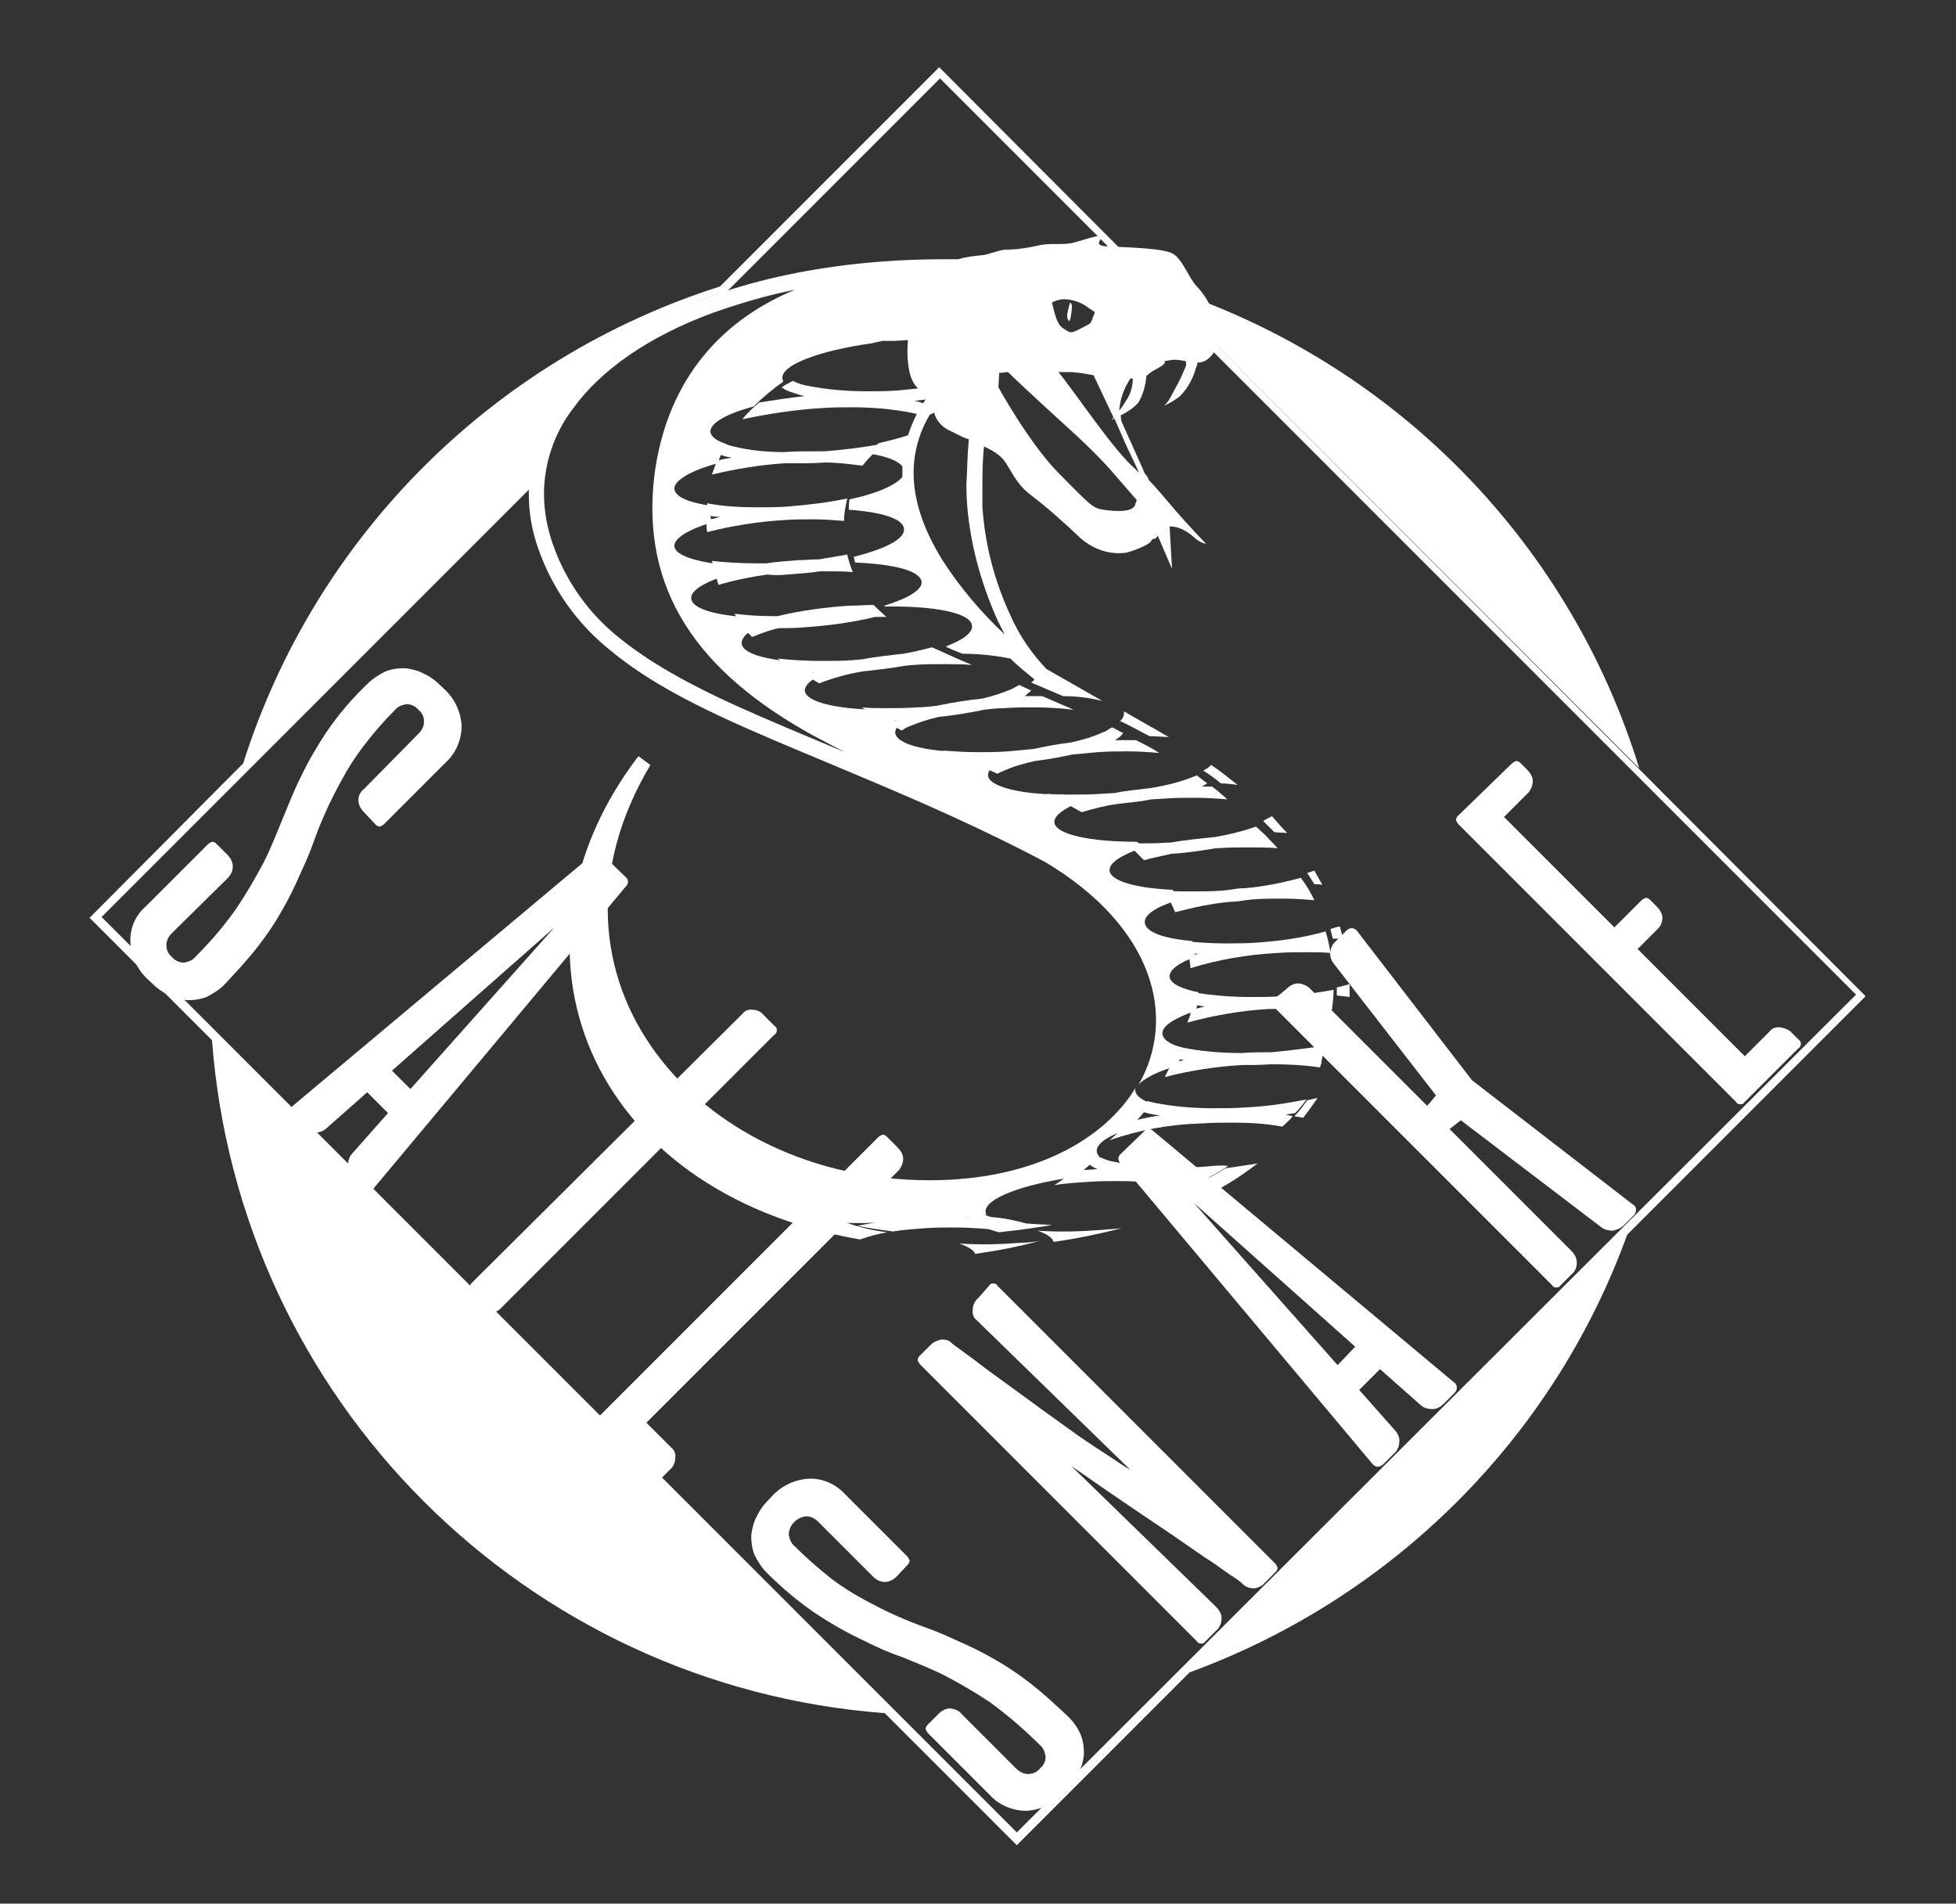 <?xml version="1.0" encoding="utf-8"?>
<!-- Generator: Adobe Illustrator 22.1.0, SVG Export Plug-In . SVG Version: 6.00 Build 0)  -->
<svg version="1.1" id="Layer_1" xmlns="http://www.w3.org/2000/svg" xmlns:xlink="http://www.w3.org/1999/xlink" x="0px" y="0px"
	 viewBox="0 0 244.5 237.9" style="enable-background:new 0 0 244.5 237.9;" xml:space="preserve">
<rect x="0" y="0" width="244.5" height="237.9" fill="#333333" stroke="none"/>
<style type="text/css">
	.st0{fill:#FFFFFF;}
	.st1{fill:none;}
</style>
<title>2.6.3</title>
<g id="_2.6.2">
	<path id="Eye" class="st0" d="M133.5,38.8c-0.2,0.8-0.1,1,0.1,1.3s0.4-1.5,0.4-1.8s-0.3-0.7-0.3-0.3
		C133.6,38.2,133.6,38.5,133.5,38.8z"/>
	<path class="st0" d="M162.4,126c1.5,0,2.9,0.1,4.1,0.2c0.1-0.9,0.2-1.7,0.2-2.5c-2.2,0.4-4.4,0.7-6.6,0.8c-1.3,0.1-2.6,0.1-3.8,0.1
		c-2.4,0-4.8-0.2-7.2-0.6c0,0.5,0,1-0.1,1.5c0.5,0.1,1,0.2,1.6,0.3c-0.6,0.1-1.1,0.3-1.7,0.4c-0.1,0.4-0.1,0.8-0.3,1.1
		c-0.1,0.2-0.1,0.4-0.2,0.5c3.3-0.9,6.7-1.5,10.1-1.7C159.9,126.1,161.2,126,162.4,126z"/>
	<path class="st0" d="M93,78.5c0.3,0.4,0.7,0.8,1,1.1l0.3-0.1c1-0.4,2-0.8,3.1-1c1,0,2,0,3.1-0.1c3-0.2,6-0.6,8.9-1.3h1.4l-1.1-1
		c-0.2-0.2-0.3-0.3-0.5-0.5c-1,0-2,0.1-3.1,0.1c-3,0.2-6,0.6-8.9,1.3h-0.6c-1.6,0-3.2-0.1-4.8-0.3c0.4,0.6,0.8,1.1,1.2,1.6h0.4
		C93.2,78.4,93.1,78.4,93,78.5z"/>
	<path class="st0" d="M89,59.3c3-0.7,6-1.2,9-1.4h0.1h1.2c1.2,0,2.5,0,3.8-0.1c1.6,0,3.1,0.2,4.7,0.4c0.8-1,1.8-2,2.8-2.8
		c-2.5,0.5-5,0.8-7.5,1h-0.1h-1.2c-1.2,0-2.5,0-3.8,0.1c-2.1,0-4.2-0.2-6.3-0.7c-0.4-0.1-0.7-0.2-1-0.3c-0.3,0.4-0.5,0.9-0.7,1.3
		c0.4,0.2,0.9,0.3,1.5,0.4c-0.7,0.1-1.3,0.2-1.9,0.4C89.4,58.2,89.2,58.7,89,59.3z"/>
	<path class="st0" d="M88.3,65c0,0.5,0,1,0.1,1.5c3.1-0.8,6.3-1.3,9.5-1.5c1.3-0.1,2.6-0.1,3.8-0.1s2.6,0.1,3.8,0.2
		c0-0.9,0.2-1.9,0.4-2.8c-2.4,0.5-4.9,0.8-7.4,1c-1.3,0.1-2.6,0.1-3.8,0.1c-2.1,0-4.2-0.1-6.3-0.5c0,0.5,0,1,0,1.5
		c0.5,0.1,1.1,0.2,1.6,0.2C89.4,64.8,88.8,64.9,88.3,65z"/>
	<path class="st0" d="M100.9,84.5l1.5,0.9c1.8-0.7,3.6-1.2,5.5-1.5c1.8-0.2,3.6-0.4,5.2-0.7l1.1-0.1c1.3-0.1,2.6-0.1,3.8-0.1
		s2.4,0,3.5,0.1c-2.2-0.9-3.8-1.7-5-2.2c-1.2,0.3-2.4,0.6-3.6,0.8c-1.8,0.2-3.6,0.4-5.2,0.7l-1.1,0.1c-1.3,0.1-2.6,0.1-3.8,0.1
		c-1.9,0-3.8-0.1-5.6-0.3c0.7,0.5,1.5,1,2.3,1.4L100,84c0.6,0,1.1,0,1.7,0.1C101.5,84.2,101.2,84.4,100.9,84.5z"/>
	<path class="st0" d="M98.4,71.8c1.4-0.1,2.8-0.2,4.1-0.4h1.3c1,0,1.9,0,2.8,0.1c-0.3-0.7-0.5-1.4-0.7-2.2c-1.1,0.2-2.3,0.4-3.5,0.6
		c-0.8,0-1.7,0.1-2.5,0.1c-1.4,0.1-2.8,0.2-4.1,0.4h-1.3c-1.8,0-3.7-0.1-5.5-0.3c0.1,0.4,0.2,0.9,0.3,1.3l0.1,0.2h0.3l0,0l-0.3,0.1
		c0.1,0.5,0.3,0.9,0.4,1.4c2-0.6,4-1,6.1-1.3C96.8,71.9,97.6,71.9,98.4,71.8z"/>
	<path class="st0" d="M163.3,137.4c-2.5,0.5-5.1,0.9-7.7,1c-1.3,0.1-2.6,0.1-3.9,0.1c-2.5,0-5-0.2-7.5-0.7c-0.3-0.1-0.5-0.1-0.8-0.2
		c-0.3,0.4-0.6,0.8-1,1.2c0.8,0.3,1.7,0.5,2.6,0.6c-1.4,0.2-2.7,0.5-3.9,0.8c-0.7,0.8-1.5,1.5-2.4,2.3c3.7-1.3,7.6-2,11.5-2.1
		c1.3-0.1,2.6-0.1,3.8-0.1c2.1,0,4.2,0.1,6.3,0.5c0.4-0.4,0.9-0.8,1.3-1.3l-0.9-0.2l1.2-0.2C162.4,138.6,162.9,138,163.3,137.4z"/>
	<path class="st0" d="M150.6,145.8c-1.3,0.1-2.6,0.1-3.8,0.1c-2.5,0-5-0.2-7.5-0.7c-0.7-0.1-1.4-0.4-2.1-0.7
		c-0.1-0.1-0.3-0.2-0.4-0.3l0,0c-0.4,0.3-0.8,0.6-1.1,0.9c0.4,0.4,0.9,0.8,1.5,1l-1.3,0.1c-0.6,0-1.1,0.1-1.6,0.1
		c-0.9,0.7-1.7,1.3-2.5,1.8c1.3-0.2,2.7-0.3,4.2-0.4s2.6-0.1,3.8-0.1c2.5,0,5,0.2,7.5,0.7c0.3,0.1,0.5,0.1,0.8,0.2
		c0.7-0.3,1.3-0.6,1.9-0.8c-0.2-0.1-0.3-0.2-0.5-0.2l1.1-0.1c1-0.5,1.9-1,2.8-1.6l0.1-0.1C152.6,145.6,151.6,145.7,150.6,145.8z"/>
	<path class="st0" d="M128.3,152.9c-1.5-0.4-2.9-0.7-4.4-0.8c-0.3-0.1-0.7-0.2-1-0.4l-0.3-0.2l-1.6,0.2c0,0.1,0.1,0.2,0.1,0.3
		c-0.6,0-1.1,0-1.7,0c-1.3,0-2.6,0-3.9,0.1c-2.8,0.2-5.5,0.5-8.3,1.1c1.5,0.3,2.9,0.5,4.4,0.7c1.2-0.2,2.6-0.3,3.9-0.4
		s2.6-0.1,3.8-0.1c1.5,0,2.9,0.1,4.2,0.2c0.5,0.1,0.9,0.3,1.4,0.4l0.8-0.1c2-0.2,3.9-0.5,5.8-0.8C130.4,153,129.3,153,128.3,152.9z"
		/>
	<path class="st0" d="M155.6,111c-0.7,0-1.3,0.1-1.9,0.2l-0.9,0.1c-1.3,0.1-2.6,0.1-3.9,0.1s-2.3,0-3.3-0.1c0.5,0.9,0.9,1.8,1.3,2.7
		c2.3-0.6,4.6-1.1,6.9-1.3c0.7,0,1.3-0.1,1.9-0.2l0.9-0.1c1.3-0.1,2.6-0.1,3.8-0.1c1.4,0,2.7,0.1,3.9,0.2c-0.5-1-1-1.9-1.7-2.8
		C160.4,110.3,158,110.8,155.6,111z"/>
	<path class="st0" d="M140.4,91.6c-0.5-0.2-0.9-0.5-1.4-0.7c-0.4,0.2-0.7,0.5-1.1,0.6c-1.3,0.6-2.7,1-4.1,1.3
		c-1.7,0.2-3.2,0.5-4.6,0.8c-1,0.1-2.1,0.2-3.2,0.3c-1.3,0.1-2.6,0.1-3.8,0.1c-1.5,0-3-0.1-4.4-0.2c1,0.4,2.5,1,4.3,1.7h0.1h1.6
		l-0.1,0.1c-0.2,0.1-0.4,0.3-0.6,0.4l1.6,0.7c0.2-0.1,0.3-0.2,0.6-0.3c1.3-0.6,2.7-1,4.1-1.3c1.7-0.2,3.2-0.5,4.6-0.8
		c1-0.1,2.1-0.2,3.2-0.3c1.3-0.1,2.6-0.1,3.8-0.1c1.4,0,2.7,0.1,3.9,0.2c-0.9-0.6-1.9-1.1-2.9-1.6H141h-1.6l0.1-0.1
		C139.9,92.2,140.2,91.9,140.4,91.6z"/>
	<path class="st0" d="M158.9,131.5c-1.2,0-2.4,0-3.7,0.1l0,0c-2.5,0-5-0.2-7.5-0.7l-0.3-0.1c-0.2,0.5-0.4,0.9-0.6,1.4
		c0.4,0.1,0.8,0.2,1.2,0.3c-0.5,0.1-1,0.2-1.5,0.3c-0.3,0.6-0.6,1.2-0.9,1.8c3.1-0.8,6.3-1.3,9.6-1.5h0c1.2,0,2.4,0,3.7-0.1l0,0
		c2.1,0,4.1,0.1,6.1,0.4c0.1-0.3,0.2-0.6,0.2-0.8c0.1-0.7,0.3-1.3,0.4-1.9C163.4,131,161.2,131.3,158.9,131.5L158.9,131.5z"/>
	<path class="st0" d="M128.9,86.3l-1.5-0.7c-0.3,0.2-0.6,0.3-0.9,0.5c-1.2,0.5-2.4,0.9-3.7,1.2c-1.9,0.2-3.8,0.5-5.7,0.9
		c-0.8,0.1-1.7,0.2-2.5,0.2c-1.3,0.1-2.6,0.1-3.8,0.1s-2.1,0-3.1-0.1c0.9,0.5,1.8,1.1,2.7,1.6h0.4h1.3H112c-0.2,0.2-0.5,0.3-0.7,0.5
		l1.4,0.8c0.3-0.2,0.6-0.4,0.9-0.5c1.2-0.5,2.4-0.9,3.7-1.2c1.9-0.2,3.8-0.5,5.7-0.9c0.8-0.1,1.7-0.2,2.5-0.2
		c1.3-0.1,2.6-0.1,3.8-0.1c1.6,0,3.3,0.1,4.9,0.3l-3.9-1.7h-2.3h0.1C128.4,86.7,128.7,86.5,128.9,86.3z"/>
	<path class="st0" d="M102.7,51c1.3-0.1,2.6-0.1,3.8-0.1c2.5,0,5,0.2,7.5,0.7c0.6,0.1,1.2,0.3,1.7,0.5l1.6-0.8
		c-0.4-0.3-0.8-0.5-1.3-0.7c-0.6-0.2-1.1-0.4-1.7-0.5c1.7-0.2,3.3-0.4,4.8-0.7l-0.6-1.4c-2.1,0.4-4.2,0.6-6.3,0.8
		c-1.3,0.1-2.6,0.1-3.8,0.1c-2.5,0-5-0.2-7.5-0.7c-0.6-0.1-1.2-0.3-1.8-0.6c-0.5,0.3-1,0.5-1.4,0.8c0.4,0.3,0.8,0.5,1.2,0.6
		c0.6,0.2,1.1,0.4,1.7,0.5c-1.9,0.2-3.8,0.5-5.7,0.8c-0.7,0.6-1.5,1.3-2.1,2.1C96.1,51.7,99.4,51.2,102.7,51z"/>
	<path class="st0" d="M157.1,117.8c-1.3,0.1-2.6,0.1-3.9,0.1c-1.7,0-3.4-0.1-5.1-0.3c0.1,0.5,0.3,1,0.4,1.5c0.4,0,0.8,0.1,1.3,0.1
		l-0.4,0.1l-0.8,0.2c0.1,0.5,0.2,1,0.2,1.5c3.5-1.1,7.2-1.7,10.8-1.9c1.3-0.1,2.6-0.1,3.8-0.1c1,0,2,0,2.9,0.1
		c-0.1-0.8-0.3-1.7-0.6-2.7C162.9,117.2,160,117.6,157.1,117.8z"/>
	<path class="st0" d="M158.2,104.4l-1.2-1.1c-1.7,0.6-3.4,1-5.1,1.3c-2,0.2-3.9,0.4-5.6,0.7H146c-1.3,0.1-2.6,0.1-3.8,0.1h-1.3
		l0.6,0.6c0.5,0.5,1,1,1.5,1.5c1-0.3,2.2-0.5,3.4-0.8c1.9-0.1,3.8-0.4,5.6-0.7h0.3c1.3-0.1,2.6-0.1,3.8-0.1s2.5,0,3.6,0.1
		C159.3,105.5,158.7,105,158.2,104.4l-0.1,0.1L158.2,104.4z"/>
	<path class="st0" d="M150.9,97.9c-0.4-0.3-0.9-0.7-1.3-1l0,0c-1.9,0.8-3.9,1.3-5.9,1.6c-1.5,0.2-3,0.3-4.3,0.6l-1.7,0.1
		c-1.3,0.1-2.6,0.1-3.9,0.1c-1,0-2,0-3-0.1c1.5,0.7,3,1.5,4.4,2.3c1.4-0.4,2.8-0.8,4.3-1c1.5-0.2,3-0.3,4.4-0.6l1.7-0.1
		c1.3-0.1,2.6-0.1,3.8-0.1c1.4,0,2.8,0.1,4,0.2l-0.2-0.2c-0.6-0.5-1.1-1-1.7-1.4h-1.3C150.4,98.2,150.6,98.1,150.9,97.9z"/>
	<path id="Tail" class="st0" d="M141.9,136.3c0-0.2,0-0.4,0.2-0.6c-4,6.8-13.1,11.8-25.9,11.8c-29.1,0-50.7-25.4-34.9-51.9l-1.5-1.1
		c-18.4,24.1-6.4,54.5,27.7,60.4c1.1-0.4,2.3-0.7,3.4-0.9c-1.7-0.2-3.4-0.6-5.1-1.2c0,0,1.4,0.3,11.5-0.5c2.4-0.2,4.3-0.3,6-0.5
		l-0.1-0.3c-0.2-1.7,4.6-3.5,11.1-4.4c1-0.7,2-1.6,3.1-2.6c-0.2-0.2-0.3-0.4-0.3-0.6c-0.1-1,1.5-2,4-2.8c1-1,1.9-2.1,2.8-3.2
		C142.8,137.5,142,137,141.9,136.3z"/>
	<path id="Body_2" class="st0" d="M151.7,39.2c-0.5-1.3-1.2-2.5-2.2-3.5c-1-1.2-1.7-3.3-2.9-4s-6-0.8-8.1-0.9s-0.6-0.9-0.9-1.2
		s-1.8,0.3-3.3,0.7s-3,0-4.6,0.4c-1.3,0.3-2.7,0.5-4,0.5c-0.7,0-2.4,0.7-3,0.7c-1,0.1-2,0.2-2.9,0.5l0,0c-0.6,0-1.2,0-1.8,0v0
		c-15,0-27.9,3.1-37.1,8.2c-4.2,2.3-7.9,5.4-10.8,9.3c-2.6,3.4-4,7.5-4,11.8c0,2.4,0.4,4.7,1.2,6.9c1.7,4.9,4.8,9.3,8.9,12.6
		c6.1,5.1,14.3,8.7,24.1,12.8c9,3.8,19.3,7.9,30.3,13.7c13.6,8.1,16.6,19.4,11.7,27.9c0.6-0.8,2.4-1.7,4.8-2.4
		c0.4-0.8,0.7-1.5,1-2.2c-1.7-0.4-2.7-1-2.8-1.8c-0.1-1,1.6-2,4.2-2.9c0.2-0.8,0.3-1.5,0.3-2.3c-2.1-0.4-3.5-1.1-3.6-1.9
		s1.1-1.8,3.2-2.5c-0.1-0.7-0.3-1.3-0.4-2c-3.5-0.3-5.8-1.1-5.9-2.3c-0.1-1,1.5-2,4.1-2.8c-0.2-0.4-0.4-0.8-0.6-1.3
		c-4.6-0.2-7.8-1.1-7.9-2.4c-0.1-1,1.6-2,4.2-2.9c-0.2-0.3-0.5-0.5-0.8-0.7c-5.8,0-10.1-0.9-10.3-2.4c-0.1-0.8,1.1-1.7,3-2.5l-1.9-1
		c-5.4,0-9.3-1-9.4-2.4c0-0.5,0.3-0.9,0.9-1.4c-1.4-0.6-2.7-1.1-3.8-1.5c-5-0.1-8.5-1-8.7-2.4c0-0.5,0.3-0.9,0.7-1.2
		c-1-0.5-1.9-1.1-3-1.7c-5.2-0.1-8.9-1-9-2.4c0-0.6,0.6-1.2,1.7-1.8c-0.8-0.4-1.5-0.9-2.2-1.3c-0.3-0.2-0.5-0.3-0.8-0.5
		c-3.9-0.3-6.5-1.1-6.6-2.3c0-0.6,0.5-1.2,1.5-1.8c-0.5-0.5-0.9-1-1.3-1.5c-3.8-0.3-6.4-1.1-6.5-2.3c-0.1-0.9,1.4-1.9,3.8-2.7
		c-0.1-0.3-0.2-0.7-0.3-1s-0.1-0.4-0.1-0.6c-3.2-0.4-5.4-1.2-5.5-2.2s1.7-2.1,4.6-3c-0.1-0.8-0.1-1.5-0.1-2.1
		c-2.7-0.4-4.4-1.1-4.5-2.1s2-2.3,5.4-3.2c0.3-0.8,0.6-1.6,1.1-2.4c-1.2-0.4-1.9-0.9-2-1.5c-0.1-1.1,2-2.3,5.4-3.2
		c1.1-1.1,2.4-2.2,3.7-3.1l-0.1-0.4c-0.2-1.7,4.7-3.5,11.2-4.4c0.4-0.1,0.8-0.2,1.3-0.3l0.9,0l0.6,0l1.7-0.1c-0.1,0.9-0.1,1.9,0,2.8
		c0.3,3.2,1.7,3.6,2.6,4.1c-1.2,1.5-2,3.2-2.6,5c-1.2,0.4-2.5,0.7-3.7,1c-0.4,0.4-0.8,0.8-1.1,1.3c2.1,0.3,3.6,0.9,4.1,1.6
		c0,0.3,0,0.7,0,1c0,0.1,0,0.2,0,0.3c-0.8,1-3.2,2.1-6.6,2.8c-0.1,0.4-0.1,0.9-0.1,1.3c4.1,0.3,6.8,1.1,6.9,2.4s-2.4,2.5-6.3,3.5
		c0.1,0.2,0.1,0.5,0.2,0.7c4.8,0.2,8.1,1,8.3,2.4c0.1,1-1.7,2.1-4.7,3l0.2,0.1c6.1-0.1,10.7,0.8,10.8,2.4c0.1,0.9-1.2,1.8-3.3,2.6
		c0.6,0.3,1.3,0.6,2.1,0.9c2,0,4,0.2,6,0.6c0.9,0.9,1.9,1.7,3,2.6c-0.1,0.2-0.3,0.3-0.4,0.4c1.4,0.6,2.8,1.2,4,1.7
		c1.7,0,3.3,0.2,4.9,0.6l-7-4c-1.9-2-3.4-4.2-4.5-6.7c-2-4.3-3.2-8.9-3.5-13.6c0,0,0-0.2,0-0.7s0-1.1,0-1.9c0-1.3,0-3,0.2-4.9
		c0.7,0.3,1.4,0.7,2,1.2c1.2,1,1.6,3.2,3.9,4.9c2.1,1.6,4.1,3.4,6,5.2c1.5,1.4,3.5,2.2,5.6,2c0.6,0,3.2-1,3.4-1.5s0.6,0,0.8-0.7
		l1.8,4.2l-0.3-5.3c0,0,1.3-0.2,3,1.3c0.8,0.8,1.9,1,1.4,0.7c0,0-2.1-2.2-3.4-3.7c-1.9-2.2-2.7-3.2-3.6-4.1c0-0.1-0.1-0.2-0.1-0.3
		L143,59l-0.1-0.3l-2.7-6l0,0c-0.1-0.3-0.1-0.6-0.1-0.8l0,0c0.8-0.4,1.6-0.9,2.2-1.6c0.6-1,0.9-2.2,1-3.3c0.3-0.3,0.7-0.6,1.1-0.8
		c2.5-1.3,0-0.9,2-1.2c0.5-0.1,1.1,0,1.6,0.1h0.1c0.1,0,0.4,0.3-0.1,1.2c-0.4,1-0.9,1.9-1.4,2.8c-0.3,0.6-0.6,1.2-1.1,1.6
		c0.7-0.3,1.4-0.7,2-1.2c0.8-0.8,1.4-1.8,1.8-2.9c0.2-0.7,0.4-1.1,0.4-1.3h0.3c1.6-0.2,2.5-2.6,2.6-3.1
		C152.4,41.2,152.1,40.2,151.7,39.2z M81.8,59.4C80.1,73.6,87,83.9,101.8,92l3.8,2c-5-2.1-9.6-4-13.8-5.9
		c-5.7-2.6-10.6-5.3-14.4-8.4c-3.8-3-6.7-7.1-8.3-11.7c-0.7-2-1.1-4.1-1.1-6.3c0-3.8,1.3-7.6,3.6-10.6c3.5-4.9,9.6-9.1,17.5-12
		c3.4-1.2,6.8-2.2,10.3-2.9C89.2,40.4,83.2,48.5,81.8,59.4z M124.6,77.3c0.3,0.7,0.7,1.4,1,2c-3-2.8-5.6-5.9-7.8-9.3
		c-2.6-4.2-3.6-7.8-3.6-10.9c0-2.9,0.9-5.7,2.5-8c0.1,1.3,1,2.3,2.2,2.8c0.8,0.4,1.5,0.8,2.2,1c-0.2,2.2-0.2,4.1-0.3,5.6
		c0,1.7,0.1,2.7,0.1,2.7C121.3,68,122.6,72.8,124.6,77.3z M133,37.4c1.1,0,2.2,0.4,3.1,1.1c1,0.7,0.8,0.3,0.5,1.2s-0.3,0.7-1.6,1.4
		s-1.3,0.4-2,0s-1-1.1-1.5-3.3C131.9,37.6,132.4,37.4,133,37.4z M141.9,63.1c-0.4,1-2.6,0.8-4,0.6s-1.8-0.8-5.5-4.5
		s-7.6-10.8-7.6-10.8l0.1-1.8c0.4,0,0.8-0.1,1.1-0.1c0.8,0.8,3.7,3.5,7.1,6.6c2,1.8,3.9,3.6,5.7,5.6l3.3,3.8
		C142,62.8,141.9,62.9,141.9,63.1z M140.8,55.7l1.6,3.4l-0.5-0.5c-2.7-2.3-7.6-9.7-9.6-12.1h0.7h0.6c1,0,2.1,0.2,3.1,0.4l2.5,5.3
		c-0.1,0.1-0.2,0.2-0.3,0.3l0.4-0.2L140.8,55.7z M140.8,50c-0.3,0.5-0.6,1-0.9,1.3c0.1-1.4,0.6-2.8,1.4-4h0.3
		C141.6,48.3,141.3,49.3,140.8,50z"/>
	<g id="Body_2-2">
		<path class="st0" d="M163.4,109.1c0.3,0.5,0.6,0.9,0.9,1.4c0.4,0,0.7,0,1,0.1c-0.3-0.6-0.7-1.2-1-1.8L163.4,109.1z"/>
		<path class="st0" d="M152.6,97.9c0.8,0,1.4,0.1,2.1,0.2c-1-0.8-2.1-1.7-3.3-2.5c-0.3,0.3-0.6,0.5-1,0.7
			C151.2,96.8,151.9,97.3,152.6,97.9z"/>
		<path class="st0" d="M161.8,139.5c0.4,0.1,0.8,0.1,1.1,0.2c0.6-0.8,1.2-1.6,1.8-2.5l-1.3,0.3C162.9,138.2,162.4,138.9,161.8,139.5
			z"/>
		<path class="st0" d="M166,131.6v0.1c0.5,0.1,0.9,0.1,1.3,0.2c0.2-0.6,0.4-1.3,0.6-1.9c-0.5,0.1-1.1,0.3-1.6,0.4
			C166.1,130.9,166.1,131.2,166,131.6z"/>
		<path class="st0" d="M167.1,124.4c0.6,0.1,1.1,0.1,1.6,0.2c0-0.5,0-1,0-1.6c-0.5,0.1-1,0.3-1.6,0.4
			C167.1,123.7,167.1,124.1,167.1,124.4z"/>
		<path class="st0" d="M166.3,116.1c0.1,0.4,0.2,0.8,0.3,1.2c0.4,0,0.9,0,1.3,0.1c-0.1-0.5-0.3-1.1-0.4-1.6
			C167.1,115.8,166.7,116,166.3,116.1z"/>
		<path class="st0" d="M140.5,89.1c0,0.4-0.2,0.8-0.5,1c1.3,0.6,2.5,1.3,3.7,1.9c0.8,0,1.6,0.1,2.4,0.1c-0.8-0.4-1.5-0.9-2.3-1.3
			l-3.3-1.9L140.5,89.1z"/>
		<path class="st0" d="M159,102c-0.4,0.2-0.8,0.4-1.1,0.6c0.5,0.5,0.9,0.9,1.4,1.4l1.6,0.1C160.2,103.4,159.6,102.7,159,102z"/>
		<path class="st0" d="M137.8,153.7c-2.7,0.2-5.4,0.3-8.1,0.1c1.1,0.4,1.8,0.8,2,1.4c2.9-0.4,5.7-1,8.5-1.7
			C139.4,153.6,138.6,153.6,137.8,153.7z"/>
		<path class="st0" d="M153.2,146c-0.8,0.5-1.8,1.1-3,1.6c0.9,0.4,1.5,0.8,1.6,1.3c1.9-1,3.7-2.2,5.4-3.5
			C155.9,145.6,154.6,145.8,153.2,146z"/>
	</g>
	<path class="st0" d="M127.8,155.3c-2.6,0.2-5.3,0.3-7.9,0.1c1.1,0.4,1.8,0.8,2,1.3c2.8-0.4,5.5-0.9,8.3-1.7
		C129.4,155.2,128.6,155.3,127.8,155.3z"/>
	<path class="st0" d="M45.5,101.5c-0.4-0.4-0.7-0.9-0.7-1.5c0-0.6,0.3-1.1,0.7-1.4l6.8-6.9c0.4-0.4,0.7-0.9,0.7-1.5
		c0-0.6-0.2-1.1-0.7-1.5c-0.4-0.5-1-0.7-1.5-0.7c-0.6,0.1-1.1,0.3-1.5,0.8c-1.4,1.4-2.7,2.9-3.9,4.5c-1,1.3-1.9,2.7-2.7,4.2
		c-0.7,1.3-1.4,2.6-2,4c-0.6,1.3-1.1,2.6-1.6,4s-1.1,2.7-1.7,4c-0.6,1.4-1.3,2.8-2.1,4.2c-0.9,1.6-1.9,3.1-3,4.5
		c-1.3,1.7-2.8,3.3-4.3,4.9c-0.6,0.6-1.4,1.1-2.2,1.5c-0.8,0.3-1.6,0.4-2.4,0.4c-0.8-0.1-1.7-0.3-2.4-0.7c-0.9-0.4-1.6-1-2.3-1.7
		c-1.4-1.2-2.3-2.9-2.4-4.8c-0.1-1.7,0.6-3.4,1.9-4.5l7.8-7.8c0.1-0.1,0.3-0.2,0.5-0.3c0.2,0,0.4,0.1,0.5,0.2l1.4,1.4
		c0.4,0.4,0.7,0.9,0.7,1.5c0,0.6-0.3,1.1-0.7,1.5l-6.9,6.8c-0.4,0.4-0.7,0.9-0.7,1.5c0,0.6,0.2,1.1,0.7,1.5c0.4,0.5,1,0.7,1.5,0.7
		c0.6-0.1,1.1-0.3,1.5-0.8c1.9-1.9,3.7-4,5.2-6.2c1.2-1.8,2.3-3.7,3.3-5.6c0.9-1.8,1.6-3.6,2.3-5.3s1.4-3.5,2.3-5.3
		c0.9-1.9,2-3.8,3.2-5.6c1.5-2.2,3.2-4.2,5.2-6.1c0.6-0.6,1.4-1.1,2.2-1.5c0.8-0.3,1.6-0.4,2.4-0.4c0.8,0.1,1.7,0.3,2.4,0.7
		c0.9,0.4,1.6,1,2.3,1.7c1.4,1.2,2.3,2.9,2.4,4.8c0,1.7-0.7,3.4-1.9,4.5l-7.8,7.8c-0.1,0.1-0.3,0.2-0.5,0.3c-0.2,0-0.4-0.1-0.5-0.2
		L45.5,101.5z"/>
	<path class="st0" d="M78.3,109.7c0.1,0.1,0.2,0.3,0.2,0.5c0,0.2-0.1,0.4-0.2,0.5l-31.5,37.7c-0.1,0.2-0.3,0.3-0.6,0.3
		c-0.3,0-0.5-0.1-0.7-0.3l-1.3-1.3c-0.4-0.4-0.6-0.9-0.7-1.4c0-0.5,0.1-1,0.4-1.4l4.6-5.2l-2.6-2.6l-5.2,4.6
		c-0.4,0.3-0.9,0.5-1.4,0.4c-0.5,0-1.1-0.3-1.4-0.7l-1.3-1.3c-0.2-0.2-0.3-0.4-0.3-0.7c0-0.2,0.1-0.4,0.3-0.6l37.6-31.5
		c0.1-0.1,0.3-0.2,0.5-0.2c0.2,0,0.4,0.1,0.5,0.2L78.3,109.7z M49,133.8l2.3,2.3l18-20.2L49,133.8z"/>
	<path class="st0" d="M92.8,126.7c0.3-0.4,0.8-0.6,1.3-0.5c0.6,0,1.1,0.3,1.4,0.7l1.4,1.4c0.2,0.1,0.2,0.3,0.2,0.5
		c0,0.2-0.1,0.4-0.3,0.5l-34.3,34.3c-0.5,0.5-1.3,0.5-1.8,0c0,0,0,0,0,0l-1.6-1.6c-0.2-0.2-0.4-0.6-0.4-0.9c0-0.3,0.1-0.7,0.4-0.9
		L92.8,126.7z"/>
	<path class="st0" d="M75,177.8c-0.2-0.1-0.2-0.3-0.2-0.5c0-0.2,0.1-0.4,0.3-0.5l34.7-34.7c0.1-0.1,0.3-0.2,0.5-0.3
		c0.2,0,0.4,0.1,0.5,0.2l1.4,1.4c0.4,0.4,0.7,0.9,0.7,1.4c0,0.5-0.2,1-0.5,1.4l-31.6,31.6l3.1,3.1c0.4,0.3,0.6,0.8,0.5,1.4
		c0,0.5-0.3,1.1-0.7,1.4l-0.9,0.9c-0.1,0.2-0.3,0.2-0.5,0.2c-0.2,0-0.4-0.1-0.5-0.3L75,177.8z"/>
	<path class="st0" d="M112.1,197c-0.4,0.4-0.9,0.7-1.5,0.7c-0.6,0-1.1-0.3-1.5-0.7l-6.8-6.8c-0.4-0.4-0.9-0.7-1.5-0.7
		c-1.2,0.1-2.2,1.1-2.2,2.3c0.1,0.6,0.3,1.1,0.8,1.5c1.4,1.4,2.9,2.7,4.4,3.9c1.3,1,2.7,1.9,4.2,2.7c1.3,0.7,2.6,1.4,4,2
		c1.3,0.6,2.6,1.1,4,1.6s2.7,1.1,4,1.7c1.4,0.6,2.8,1.3,4.2,2.1c1.6,0.9,3.1,1.9,4.5,3c1.7,1.3,3.3,2.8,4.9,4.3
		c0.6,0.6,1.1,1.3,1.5,2.2c0.3,0.8,0.4,1.6,0.4,2.4c-0.1,0.9-0.3,1.7-0.7,2.4c-0.4,0.9-1,1.6-1.7,2.3c-1.2,1.4-2.9,2.3-4.8,2.4
		c-1.7,0-3.4-0.7-4.5-1.9l-7.8-7.8c-0.1-0.1-0.2-0.3-0.3-0.5c0-0.2,0.1-0.4,0.2-0.5l1.4-1.4c0.4-0.4,0.9-0.7,1.5-0.7
		c0.6,0.1,1.1,0.3,1.4,0.7l6.8,6.8c0.4,0.4,0.9,0.7,1.5,0.7c0.6,0,1.1-0.2,1.5-0.7c0.5-0.4,0.7-0.9,0.7-1.5
		c-0.1-0.6-0.3-1.1-0.8-1.5c-1.9-1.9-4-3.7-6.2-5.3c-1.8-1.2-3.7-2.3-5.6-3.3c-1.8-0.9-3.6-1.6-5.3-2.3c-1.8-0.6-3.5-1.4-5.3-2.3
		c-1.9-0.9-3.8-2-5.6-3.2c-2.2-1.5-4.2-3.2-6.1-5.1c-0.6-0.6-1.1-1.4-1.5-2.2c-0.3-0.8-0.4-1.6-0.4-2.4c0.1-0.8,0.3-1.7,0.7-2.4
		c0.4-0.9,1-1.6,1.7-2.3c1.2-1.4,2.9-2.3,4.8-2.4c1.7-0.1,3.4,0.7,4.5,1.9l7.8,7.8c0.1,0.1,0.2,0.3,0.3,0.5c0,0.2-0.1,0.4-0.2,0.5
		L112.1,197z"/>
	<path class="st0" d="M123.7,160.6c0.1-0.2,0.3-0.2,0.5-0.2c0.2,0,0.4,0.1,0.5,0.3l34.7,34.7c0.1,0.1,0.2,0.3,0.3,0.5
		c0,0.2-0.1,0.4-0.2,0.5l-1.4,1.4c-0.3,0.4-0.8,0.6-1.3,0.7c-0.5,0-0.9-0.1-1.3-0.4c-0.5-0.5-1.1-0.9-1.6-1.2
		c-0.9-0.6-1.9-1.4-3.2-2.2l-4.2-2.9l-4.6-3.1l-4.4-3c-1.4-1-2.6-1.8-3.6-2.5l18.1,17.6c0.4,0.4,0.7,0.9,0.7,1.4
		c0,0.6-0.2,1.2-0.7,1.6l-1.4,1.4c-0.1,0.2-0.3,0.2-0.5,0.2c-0.2,0-0.4-0.1-0.5-0.3L115,170.5c-0.1-0.1-0.2-0.3-0.3-0.5
		c0-0.2,0.1-0.4,0.2-0.5l1.4-1.4c0.4-0.4,0.9-0.6,1.4-0.7c0.5,0,1,0.1,1.3,0.5l1.9,1.4c1,0.7,2.1,1.6,3.5,2.6l4.4,3.2
		c1.6,1.2,3.2,2.3,4.7,3.4s3,2.1,4.4,3c1.4,0.9,2.5,1.7,3.4,2.2l-19.2-18.7c-0.4-0.3-0.6-0.8-0.5-1.4c0-0.5,0.3-1.1,0.7-1.4
		L123.7,160.6z"/>
	<path class="st0" d="M143.1,141.3c0.1-0.1,0.3-0.2,0.5-0.2c0.2,0,0.4,0.1,0.5,0.2l37.7,31.5c0.2,0.1,0.3,0.4,0.3,0.6
		c0,0.3-0.1,0.5-0.3,0.7l-1.3,1.3c-0.4,0.4-0.9,0.7-1.4,0.7c-0.5,0-1-0.1-1.4-0.4l-5.2-4.6l-2.6,2.6l4.6,5.2
		c0.3,0.4,0.5,0.9,0.4,1.4c0,0.5-0.3,1.1-0.7,1.4l-1.3,1.3c-0.2,0.2-0.5,0.3-0.7,0.3c-0.2,0-0.4-0.1-0.6-0.3l-31.6-37.7
		c-0.1-0.1-0.2-0.3-0.2-0.5c0-0.2,0.1-0.4,0.2-0.5L143.1,141.3z M167.2,170.6l2.2-2.3l-20.2-18L167.2,170.6z"/>
	<path class="st0" d="M160.8,123.6c0.4-0.4,0.9-0.7,1.4-0.7c0.5,0,1,0.2,1.4,0.5l14.8,14.8l1.1-1.3l-12.8-16.5
		c-0.7-0.9-0.5-2.1,0.3-2.8l1.3-1.3c0.2-0.2,0.4-0.3,0.7-0.3c0.2,0,0.4,0.1,0.6,0.3l14.4,18.7l20.2,15.6c0.2,0.1,0.3,0.3,0.3,0.6
		c0,0.3-0.1,0.5-0.3,0.7l-1.2,1.2c-0.4,0.4-0.9,0.6-1.4,0.7c-0.5,0-1-0.1-1.4-0.4L182.6,140l-1.4,1.1l15.2,15.2
		c0.4,0.4,0.7,0.9,0.7,1.5c0,0.6-0.2,1.1-0.7,1.5l-1.4,1.4c-0.1,0.2-0.3,0.2-0.5,0.2c-0.2,0-0.4-0.1-0.5-0.3l-34.7-34.7
		c-0.1-0.1-0.2-0.3-0.3-0.5c0-0.2,0.1-0.4,0.2-0.5L160.8,123.6z"/>
	<path class="st0" d="M189,95.4c0.1-0.1,0.3-0.2,0.5-0.3c0.2,0,0.4,0.1,0.5,0.2l0.9,0.9c0.4,0.4,0.7,0.9,0.7,1.4
		c0,0.5-0.2,1-0.5,1.4l-3.1,3.1l13.8,13.8l3.4-3.4c0.1-0.1,0.3-0.2,0.5-0.3c0.2,0,0.4,0.1,0.5,0.2l0.9,0.9c0.4,0.4,0.7,0.9,0.7,1.4
		c0,0.5-0.2,1-0.5,1.3l-2.6,2.6l13.4,13.4l3.1-3.1c0.3-0.4,0.8-0.6,1.4-0.5c0.5,0.1,1.1,0.3,1.4,0.7l0.9,0.9
		c0.2,0.1,0.2,0.3,0.2,0.5c0,0.2-0.1,0.4-0.3,0.5l-6.8,6.8c-0.1,0.2-0.3,0.2-0.5,0.2c-0.2,0-0.4-0.1-0.5-0.3l-34.7-34.7
		c-0.1-0.1-0.2-0.3-0.3-0.5c0-0.2,0.1-0.4,0.2-0.5L189,95.4z"/>
	<path class="st1" d="M117.4,9.8L90.8,36.4c2.7-0.8,5.4-1.3,8.2-1.6c0,0-22.6,29.3-22.3,30.1c0.3,0.7-7.2,2.8-7.2,2.8
		c-1-2.7-1.6-5.6-1.7-8.5l-55.3,55.3l13.7,13.7l0,0l85.8,85.7l0,0l14.9,14.9l104.7-104.7L117.4,9.8z"/>
	<path class="st0" d="M144.5,35.6L204.9,96C196,67.1,173.4,44.6,144.5,35.6z"/>
	<path class="st0" d="M117.4,8.4L90,35.8c-28.3,9-50.6,31.2-59.6,59.6l-19.2,19.3l15.3,15.3c3.4,45,39.2,80.7,84.1,84.1l16.5,16.5
		l21.6-21.6c25.4-9.3,45.5-29.3,54.7-54.7l29.8-29.8L117.4,8.4z M127.1,229l-14.9-14.9l0,0l-85.8-85.8l0,0l-13.7-13.7l55.3-55.3
		c0-3.8,1.3-7.4,3.7-10.4c4.6-6,13.2-10.7,18.2-12.2l1-0.3l26.6-26.6l114.5,114.5L127.1,229z"/>
</g>
</svg>

